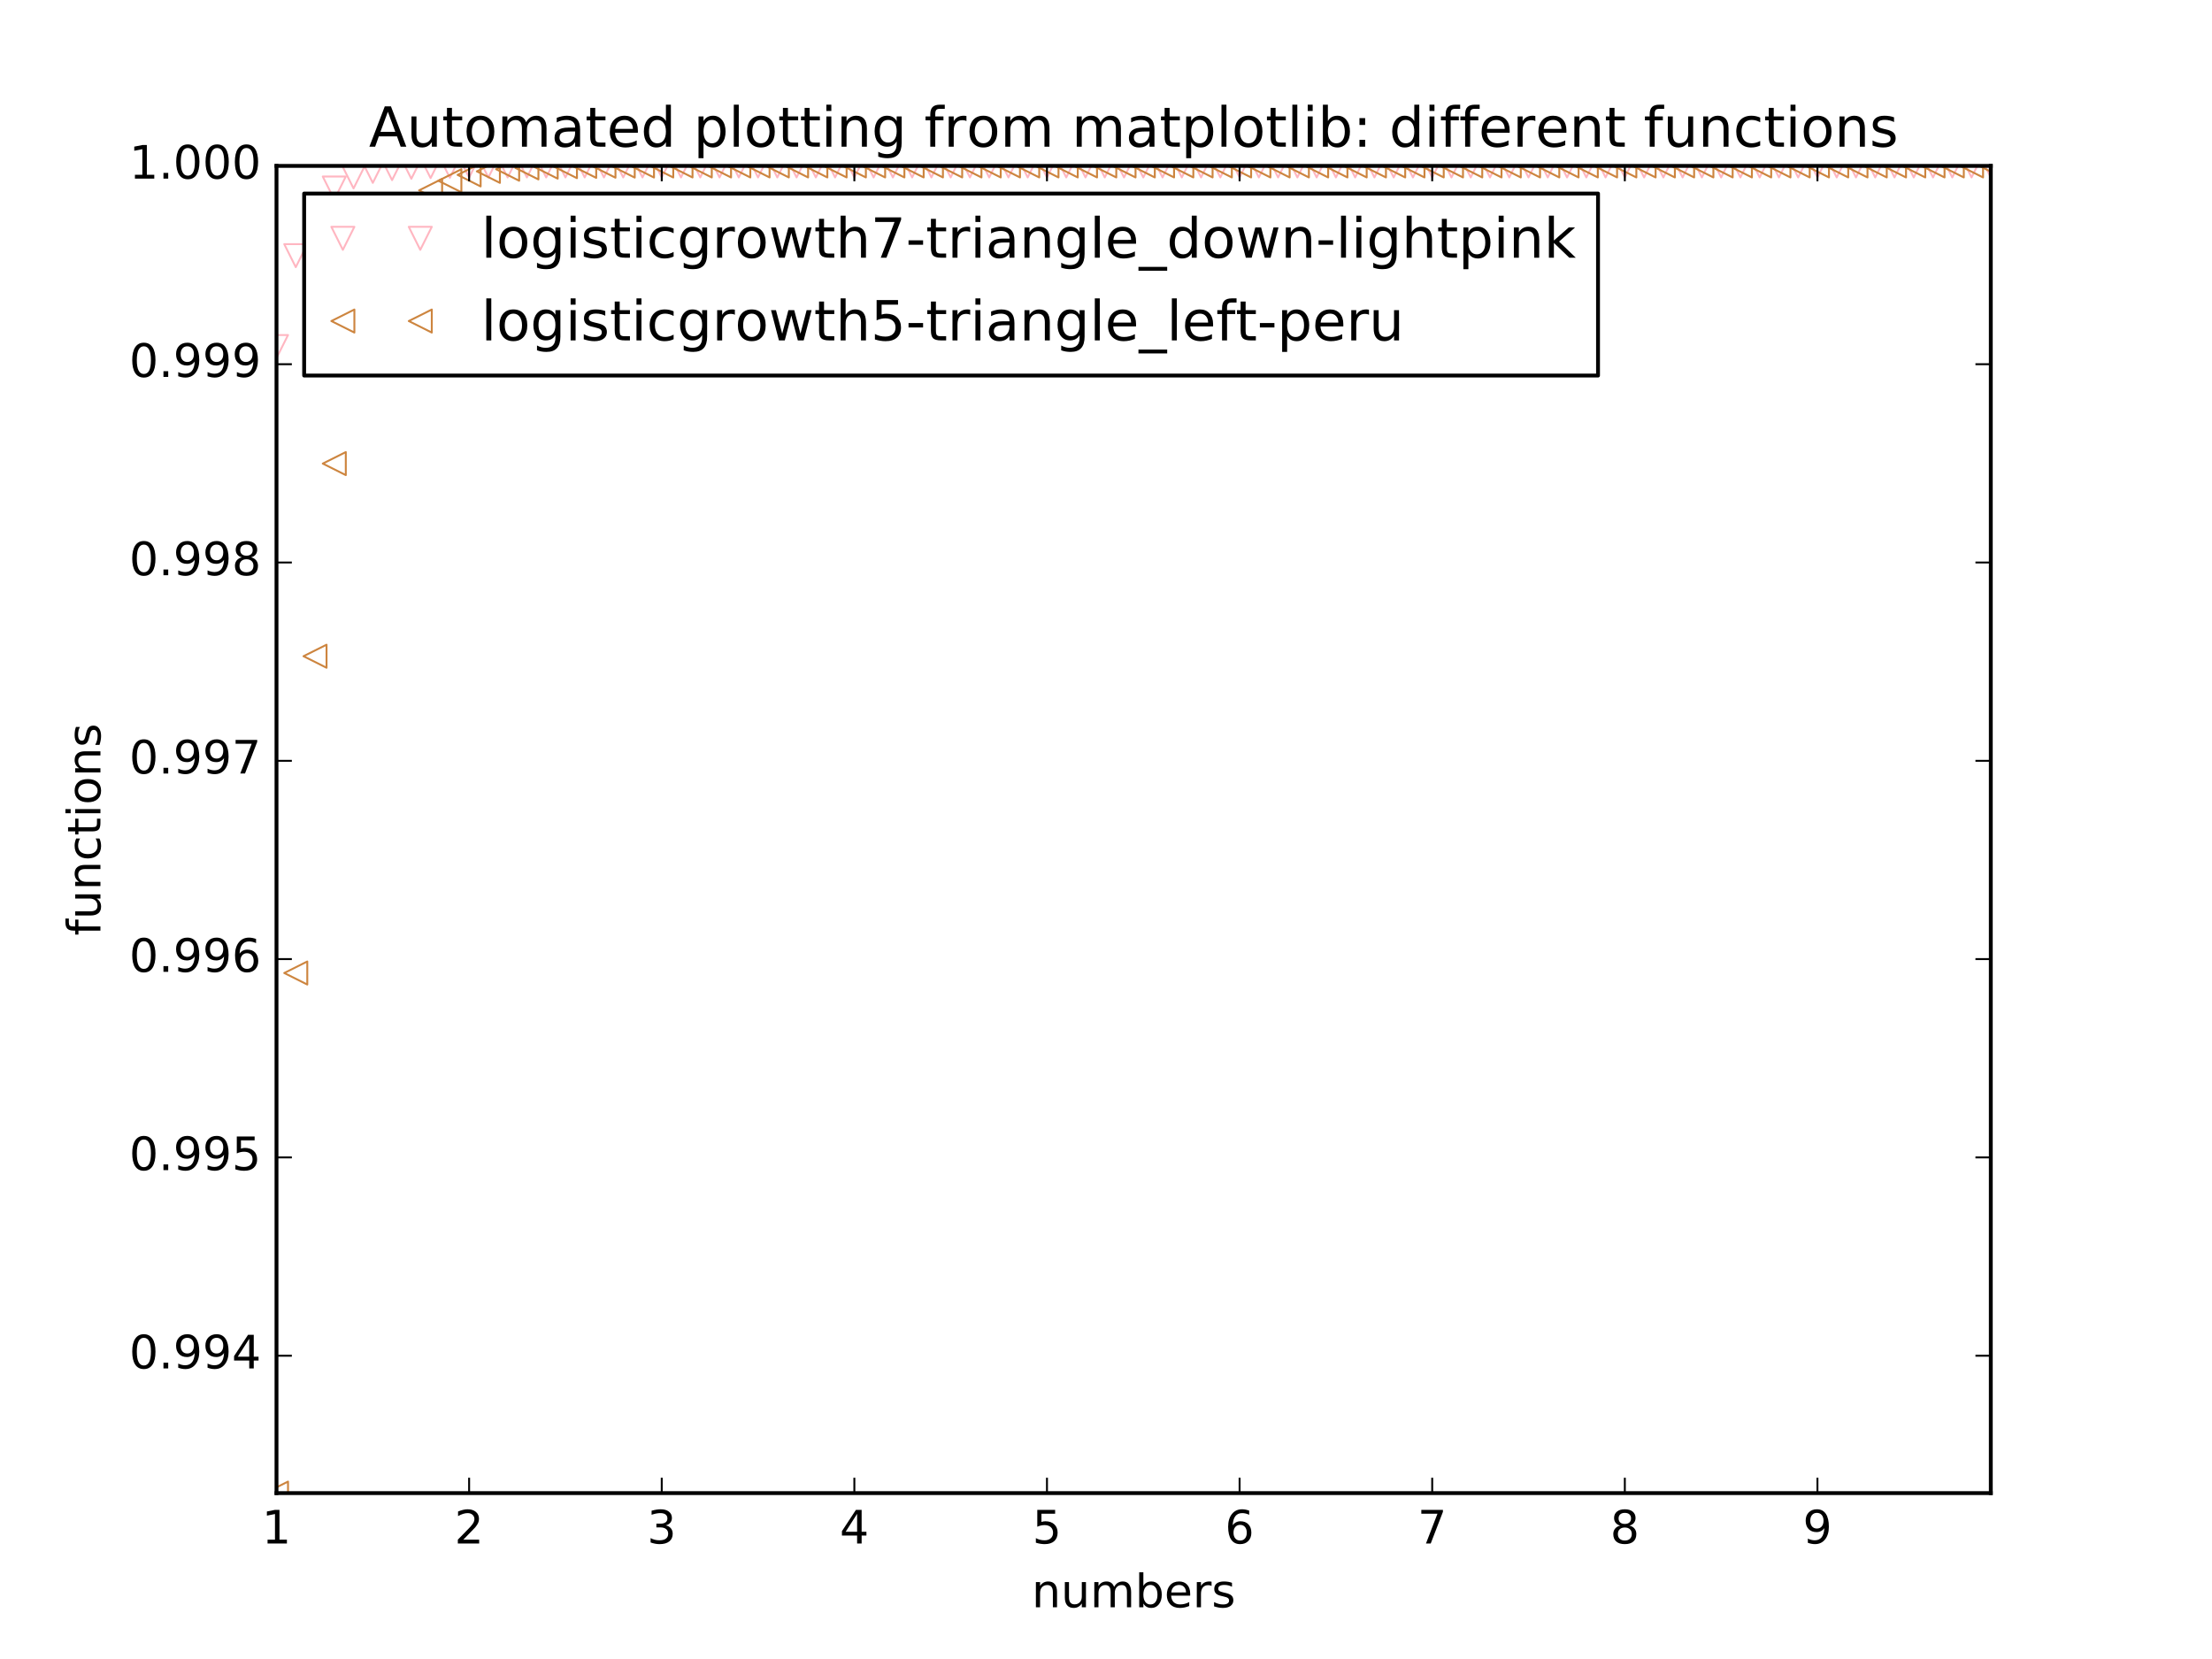 <?xml version="1.0" encoding="utf-8" standalone="no"?>
<!DOCTYPE svg PUBLIC "-//W3C//DTD SVG 1.1//EN"
  "http://www.w3.org/Graphics/SVG/1.1/DTD/svg11.dtd">
<!-- Created with matplotlib (http://matplotlib.org/) -->
<svg height="432pt" version="1.1" viewBox="0 0 576 432" width="576pt" xmlns="http://www.w3.org/2000/svg" xmlns:xlink="http://www.w3.org/1999/xlink">
 <defs>
  <style type="text/css">
*{stroke-linecap:butt;stroke-linejoin:round;stroke-miterlimit:100000;}
  </style>
 </defs>
 <g id="figure_1">
  <g id="patch_1">
   <path d="M 0 432 
L 576 432 
L 576 0 
L 0 0 
z
" style="fill:#ffffff;"/>
  </g>
  <g id="axes_1">
   <g id="patch_2">
    <path d="M 72 388.8 
L 518.4 388.8 
L 518.4 43.2 
L 72 43.2 
z
" style="fill:#ffffff;"/>
   </g>
   <g id="line2d_1">
    <defs>
     <path d="M -0 3 
L 3 -3 
L -3 -3 
z
" id="m1f59dea1c1" style="stroke:#ffb6c1;stroke-linejoin:miter;stroke-width:0.5;"/>
    </defs>
    <g clip-path="url(#pa74a40bf48)">
     <use style="fill:none;stroke:#ffb6c1;stroke-linejoin:miter;stroke-width:0.5;" x="72.0" xlink:href="#m1f59dea1c1" y="90.244"/>
     <use style="fill:none;stroke:#ffb6c1;stroke-linejoin:miter;stroke-width:0.5;" x="77.016" xlink:href="#m1f59dea1c1" y="66.572"/>
     <use style="fill:none;stroke:#ffb6c1;stroke-linejoin:miter;stroke-width:0.5;" x="82.031" xlink:href="#m1f59dea1c1" y="54.809"/>
     <use style="fill:none;stroke:#ffb6c1;stroke-linejoin:miter;stroke-width:0.5;" x="87.047" xlink:href="#m1f59dea1c1" y="48.965"/>
     <use style="fill:none;stroke:#ffb6c1;stroke-linejoin:miter;stroke-width:0.5;" x="92.063" xlink:href="#m1f59dea1c1" y="46.063"/>
     <use style="fill:none;stroke:#ffb6c1;stroke-linejoin:miter;stroke-width:0.5;" x="97.079" xlink:href="#m1f59dea1c1" y="44.622"/>
     <use style="fill:none;stroke:#ffb6c1;stroke-linejoin:miter;stroke-width:0.5;" x="102.094" xlink:href="#m1f59dea1c1" y="43.906"/>
     <use style="fill:none;stroke:#ffb6c1;stroke-linejoin:miter;stroke-width:0.5;" x="107.11" xlink:href="#m1f59dea1c1" y="43.551"/>
     <use style="fill:none;stroke:#ffb6c1;stroke-linejoin:miter;stroke-width:0.5;" x="112.126" xlink:href="#m1f59dea1c1" y="43.374"/>
     <use style="fill:none;stroke:#ffb6c1;stroke-linejoin:miter;stroke-width:0.5;" x="117.142" xlink:href="#m1f59dea1c1" y="43.286"/>
     <use style="fill:none;stroke:#ffb6c1;stroke-linejoin:miter;stroke-width:0.5;" x="122.157" xlink:href="#m1f59dea1c1" y="43.243"/>
     <use style="fill:none;stroke:#ffb6c1;stroke-linejoin:miter;stroke-width:0.5;" x="127.173" xlink:href="#m1f59dea1c1" y="43.221"/>
     <use style="fill:none;stroke:#ffb6c1;stroke-linejoin:miter;stroke-width:0.5;" x="132.189" xlink:href="#m1f59dea1c1" y="43.211"/>
     <use style="fill:none;stroke:#ffb6c1;stroke-linejoin:miter;stroke-width:0.5;" x="137.204" xlink:href="#m1f59dea1c1" y="43.205"/>
     <use style="fill:none;stroke:#ffb6c1;stroke-linejoin:miter;stroke-width:0.5;" x="142.22" xlink:href="#m1f59dea1c1" y="43.203"/>
     <use style="fill:none;stroke:#ffb6c1;stroke-linejoin:miter;stroke-width:0.5;" x="147.236" xlink:href="#m1f59dea1c1" y="43.201"/>
     <use style="fill:none;stroke:#ffb6c1;stroke-linejoin:miter;stroke-width:0.5;" x="152.252" xlink:href="#m1f59dea1c1" y="43.201"/>
     <use style="fill:none;stroke:#ffb6c1;stroke-linejoin:miter;stroke-width:0.5;" x="157.267" xlink:href="#m1f59dea1c1" y="43.2"/>
     <use style="fill:none;stroke:#ffb6c1;stroke-linejoin:miter;stroke-width:0.5;" x="162.283" xlink:href="#m1f59dea1c1" y="43.2"/>
     <use style="fill:none;stroke:#ffb6c1;stroke-linejoin:miter;stroke-width:0.5;" x="167.299" xlink:href="#m1f59dea1c1" y="43.2"/>
     <use style="fill:none;stroke:#ffb6c1;stroke-linejoin:miter;stroke-width:0.5;" x="172.315" xlink:href="#m1f59dea1c1" y="43.2"/>
     <use style="fill:none;stroke:#ffb6c1;stroke-linejoin:miter;stroke-width:0.5;" x="177.33" xlink:href="#m1f59dea1c1" y="43.2"/>
     <use style="fill:none;stroke:#ffb6c1;stroke-linejoin:miter;stroke-width:0.5;" x="182.346" xlink:href="#m1f59dea1c1" y="43.2"/>
     <use style="fill:none;stroke:#ffb6c1;stroke-linejoin:miter;stroke-width:0.5;" x="187.362" xlink:href="#m1f59dea1c1" y="43.2"/>
     <use style="fill:none;stroke:#ffb6c1;stroke-linejoin:miter;stroke-width:0.5;" x="192.378" xlink:href="#m1f59dea1c1" y="43.2"/>
     <use style="fill:none;stroke:#ffb6c1;stroke-linejoin:miter;stroke-width:0.5;" x="197.393" xlink:href="#m1f59dea1c1" y="43.2"/>
     <use style="fill:none;stroke:#ffb6c1;stroke-linejoin:miter;stroke-width:0.5;" x="202.409" xlink:href="#m1f59dea1c1" y="43.2"/>
     <use style="fill:none;stroke:#ffb6c1;stroke-linejoin:miter;stroke-width:0.5;" x="207.425" xlink:href="#m1f59dea1c1" y="43.2"/>
     <use style="fill:none;stroke:#ffb6c1;stroke-linejoin:miter;stroke-width:0.5;" x="212.44" xlink:href="#m1f59dea1c1" y="43.2"/>
     <use style="fill:none;stroke:#ffb6c1;stroke-linejoin:miter;stroke-width:0.5;" x="217.456" xlink:href="#m1f59dea1c1" y="43.2"/>
     <use style="fill:none;stroke:#ffb6c1;stroke-linejoin:miter;stroke-width:0.5;" x="222.472" xlink:href="#m1f59dea1c1" y="43.2"/>
     <use style="fill:none;stroke:#ffb6c1;stroke-linejoin:miter;stroke-width:0.5;" x="227.488" xlink:href="#m1f59dea1c1" y="43.2"/>
     <use style="fill:none;stroke:#ffb6c1;stroke-linejoin:miter;stroke-width:0.5;" x="232.503" xlink:href="#m1f59dea1c1" y="43.2"/>
     <use style="fill:none;stroke:#ffb6c1;stroke-linejoin:miter;stroke-width:0.5;" x="237.519" xlink:href="#m1f59dea1c1" y="43.2"/>
     <use style="fill:none;stroke:#ffb6c1;stroke-linejoin:miter;stroke-width:0.5;" x="242.535" xlink:href="#m1f59dea1c1" y="43.2"/>
     <use style="fill:none;stroke:#ffb6c1;stroke-linejoin:miter;stroke-width:0.5;" x="247.551" xlink:href="#m1f59dea1c1" y="43.2"/>
     <use style="fill:none;stroke:#ffb6c1;stroke-linejoin:miter;stroke-width:0.5;" x="252.566" xlink:href="#m1f59dea1c1" y="43.2"/>
     <use style="fill:none;stroke:#ffb6c1;stroke-linejoin:miter;stroke-width:0.5;" x="257.582" xlink:href="#m1f59dea1c1" y="43.2"/>
     <use style="fill:none;stroke:#ffb6c1;stroke-linejoin:miter;stroke-width:0.5;" x="262.598" xlink:href="#m1f59dea1c1" y="43.2"/>
     <use style="fill:none;stroke:#ffb6c1;stroke-linejoin:miter;stroke-width:0.5;" x="267.613" xlink:href="#m1f59dea1c1" y="43.2"/>
     <use style="fill:none;stroke:#ffb6c1;stroke-linejoin:miter;stroke-width:0.5;" x="272.629" xlink:href="#m1f59dea1c1" y="43.2"/>
     <use style="fill:none;stroke:#ffb6c1;stroke-linejoin:miter;stroke-width:0.5;" x="277.645" xlink:href="#m1f59dea1c1" y="43.2"/>
     <use style="fill:none;stroke:#ffb6c1;stroke-linejoin:miter;stroke-width:0.5;" x="282.661" xlink:href="#m1f59dea1c1" y="43.2"/>
     <use style="fill:none;stroke:#ffb6c1;stroke-linejoin:miter;stroke-width:0.5;" x="287.676" xlink:href="#m1f59dea1c1" y="43.2"/>
     <use style="fill:none;stroke:#ffb6c1;stroke-linejoin:miter;stroke-width:0.5;" x="292.692" xlink:href="#m1f59dea1c1" y="43.2"/>
     <use style="fill:none;stroke:#ffb6c1;stroke-linejoin:miter;stroke-width:0.5;" x="297.708" xlink:href="#m1f59dea1c1" y="43.2"/>
     <use style="fill:none;stroke:#ffb6c1;stroke-linejoin:miter;stroke-width:0.5;" x="302.724" xlink:href="#m1f59dea1c1" y="43.2"/>
     <use style="fill:none;stroke:#ffb6c1;stroke-linejoin:miter;stroke-width:0.5;" x="307.739" xlink:href="#m1f59dea1c1" y="43.2"/>
     <use style="fill:none;stroke:#ffb6c1;stroke-linejoin:miter;stroke-width:0.5;" x="312.755" xlink:href="#m1f59dea1c1" y="43.2"/>
     <use style="fill:none;stroke:#ffb6c1;stroke-linejoin:miter;stroke-width:0.5;" x="317.771" xlink:href="#m1f59dea1c1" y="43.2"/>
     <use style="fill:none;stroke:#ffb6c1;stroke-linejoin:miter;stroke-width:0.5;" x="322.787" xlink:href="#m1f59dea1c1" y="43.2"/>
     <use style="fill:none;stroke:#ffb6c1;stroke-linejoin:miter;stroke-width:0.5;" x="327.802" xlink:href="#m1f59dea1c1" y="43.2"/>
     <use style="fill:none;stroke:#ffb6c1;stroke-linejoin:miter;stroke-width:0.5;" x="332.818" xlink:href="#m1f59dea1c1" y="43.2"/>
     <use style="fill:none;stroke:#ffb6c1;stroke-linejoin:miter;stroke-width:0.5;" x="337.834" xlink:href="#m1f59dea1c1" y="43.2"/>
     <use style="fill:none;stroke:#ffb6c1;stroke-linejoin:miter;stroke-width:0.5;" x="342.849" xlink:href="#m1f59dea1c1" y="43.2"/>
     <use style="fill:none;stroke:#ffb6c1;stroke-linejoin:miter;stroke-width:0.5;" x="347.865" xlink:href="#m1f59dea1c1" y="43.2"/>
     <use style="fill:none;stroke:#ffb6c1;stroke-linejoin:miter;stroke-width:0.5;" x="352.881" xlink:href="#m1f59dea1c1" y="43.2"/>
     <use style="fill:none;stroke:#ffb6c1;stroke-linejoin:miter;stroke-width:0.5;" x="357.897" xlink:href="#m1f59dea1c1" y="43.2"/>
     <use style="fill:none;stroke:#ffb6c1;stroke-linejoin:miter;stroke-width:0.5;" x="362.912" xlink:href="#m1f59dea1c1" y="43.2"/>
     <use style="fill:none;stroke:#ffb6c1;stroke-linejoin:miter;stroke-width:0.5;" x="367.928" xlink:href="#m1f59dea1c1" y="43.2"/>
     <use style="fill:none;stroke:#ffb6c1;stroke-linejoin:miter;stroke-width:0.5;" x="372.944" xlink:href="#m1f59dea1c1" y="43.2"/>
     <use style="fill:none;stroke:#ffb6c1;stroke-linejoin:miter;stroke-width:0.5;" x="377.96" xlink:href="#m1f59dea1c1" y="43.2"/>
     <use style="fill:none;stroke:#ffb6c1;stroke-linejoin:miter;stroke-width:0.5;" x="382.975" xlink:href="#m1f59dea1c1" y="43.2"/>
     <use style="fill:none;stroke:#ffb6c1;stroke-linejoin:miter;stroke-width:0.5;" x="387.991" xlink:href="#m1f59dea1c1" y="43.2"/>
     <use style="fill:none;stroke:#ffb6c1;stroke-linejoin:miter;stroke-width:0.5;" x="393.007" xlink:href="#m1f59dea1c1" y="43.2"/>
     <use style="fill:none;stroke:#ffb6c1;stroke-linejoin:miter;stroke-width:0.5;" x="398.022" xlink:href="#m1f59dea1c1" y="43.2"/>
     <use style="fill:none;stroke:#ffb6c1;stroke-linejoin:miter;stroke-width:0.5;" x="403.038" xlink:href="#m1f59dea1c1" y="43.2"/>
     <use style="fill:none;stroke:#ffb6c1;stroke-linejoin:miter;stroke-width:0.5;" x="408.054" xlink:href="#m1f59dea1c1" y="43.2"/>
     <use style="fill:none;stroke:#ffb6c1;stroke-linejoin:miter;stroke-width:0.5;" x="413.07" xlink:href="#m1f59dea1c1" y="43.2"/>
     <use style="fill:none;stroke:#ffb6c1;stroke-linejoin:miter;stroke-width:0.5;" x="418.085" xlink:href="#m1f59dea1c1" y="43.2"/>
     <use style="fill:none;stroke:#ffb6c1;stroke-linejoin:miter;stroke-width:0.5;" x="423.101" xlink:href="#m1f59dea1c1" y="43.2"/>
     <use style="fill:none;stroke:#ffb6c1;stroke-linejoin:miter;stroke-width:0.5;" x="428.117" xlink:href="#m1f59dea1c1" y="43.2"/>
     <use style="fill:none;stroke:#ffb6c1;stroke-linejoin:miter;stroke-width:0.5;" x="433.133" xlink:href="#m1f59dea1c1" y="43.2"/>
     <use style="fill:none;stroke:#ffb6c1;stroke-linejoin:miter;stroke-width:0.5;" x="438.148" xlink:href="#m1f59dea1c1" y="43.2"/>
     <use style="fill:none;stroke:#ffb6c1;stroke-linejoin:miter;stroke-width:0.5;" x="443.164" xlink:href="#m1f59dea1c1" y="43.2"/>
     <use style="fill:none;stroke:#ffb6c1;stroke-linejoin:miter;stroke-width:0.5;" x="448.18" xlink:href="#m1f59dea1c1" y="43.2"/>
     <use style="fill:none;stroke:#ffb6c1;stroke-linejoin:miter;stroke-width:0.5;" x="453.196" xlink:href="#m1f59dea1c1" y="43.2"/>
     <use style="fill:none;stroke:#ffb6c1;stroke-linejoin:miter;stroke-width:0.5;" x="458.211" xlink:href="#m1f59dea1c1" y="43.2"/>
     <use style="fill:none;stroke:#ffb6c1;stroke-linejoin:miter;stroke-width:0.5;" x="463.227" xlink:href="#m1f59dea1c1" y="43.2"/>
     <use style="fill:none;stroke:#ffb6c1;stroke-linejoin:miter;stroke-width:0.5;" x="468.243" xlink:href="#m1f59dea1c1" y="43.2"/>
     <use style="fill:none;stroke:#ffb6c1;stroke-linejoin:miter;stroke-width:0.5;" x="473.258" xlink:href="#m1f59dea1c1" y="43.2"/>
     <use style="fill:none;stroke:#ffb6c1;stroke-linejoin:miter;stroke-width:0.5;" x="478.274" xlink:href="#m1f59dea1c1" y="43.2"/>
     <use style="fill:none;stroke:#ffb6c1;stroke-linejoin:miter;stroke-width:0.5;" x="483.29" xlink:href="#m1f59dea1c1" y="43.2"/>
     <use style="fill:none;stroke:#ffb6c1;stroke-linejoin:miter;stroke-width:0.5;" x="488.306" xlink:href="#m1f59dea1c1" y="43.2"/>
     <use style="fill:none;stroke:#ffb6c1;stroke-linejoin:miter;stroke-width:0.5;" x="493.321" xlink:href="#m1f59dea1c1" y="43.2"/>
     <use style="fill:none;stroke:#ffb6c1;stroke-linejoin:miter;stroke-width:0.5;" x="498.337" xlink:href="#m1f59dea1c1" y="43.2"/>
     <use style="fill:none;stroke:#ffb6c1;stroke-linejoin:miter;stroke-width:0.5;" x="503.353" xlink:href="#m1f59dea1c1" y="43.2"/>
     <use style="fill:none;stroke:#ffb6c1;stroke-linejoin:miter;stroke-width:0.5;" x="508.369" xlink:href="#m1f59dea1c1" y="43.2"/>
     <use style="fill:none;stroke:#ffb6c1;stroke-linejoin:miter;stroke-width:0.5;" x="513.384" xlink:href="#m1f59dea1c1" y="43.2"/>
     <use style="fill:none;stroke:#ffb6c1;stroke-linejoin:miter;stroke-width:0.5;" x="518.4" xlink:href="#m1f59dea1c1" y="43.2"/>
    </g>
   </g>
   <g id="line2d_2">
    <defs>
     <path d="M -3 -0 
L 3 3 
L 3 -3 
z
" id="mbd27efa488" style="stroke:#cd853f;stroke-linejoin:miter;stroke-width:0.5;"/>
    </defs>
    <g clip-path="url(#pa74a40bf48)">
     <use style="fill:none;stroke:#cd853f;stroke-linejoin:miter;stroke-width:0.5;" x="72.0" xlink:href="#mbd27efa488" y="388.8"/>
     <use style="fill:none;stroke:#cd853f;stroke-linejoin:miter;stroke-width:0.5;" x="77.016" xlink:href="#mbd27efa488" y="253.37"/>
     <use style="fill:none;stroke:#cd853f;stroke-linejoin:miter;stroke-width:0.5;" x="82.031" xlink:href="#mbd27efa488" y="170.879"/>
     <use style="fill:none;stroke:#cd853f;stroke-linejoin:miter;stroke-width:0.5;" x="87.047" xlink:href="#mbd27efa488" y="120.717"/>
     <use style="fill:none;stroke:#cd853f;stroke-linejoin:miter;stroke-width:0.5;" x="92.063" xlink:href="#mbd27efa488" y="90.244"/>
     <use style="fill:none;stroke:#cd853f;stroke-linejoin:miter;stroke-width:0.5;" x="97.079" xlink:href="#mbd27efa488" y="71.744"/>
     <use style="fill:none;stroke:#cd853f;stroke-linejoin:miter;stroke-width:0.5;" x="102.094" xlink:href="#mbd27efa488" y="60.517"/>
     <use style="fill:none;stroke:#cd853f;stroke-linejoin:miter;stroke-width:0.5;" x="107.11" xlink:href="#mbd27efa488" y="53.704"/>
     <use style="fill:none;stroke:#cd853f;stroke-linejoin:miter;stroke-width:0.5;" x="112.126" xlink:href="#mbd27efa488" y="49.572"/>
     <use style="fill:none;stroke:#cd853f;stroke-linejoin:miter;stroke-width:0.5;" x="117.142" xlink:href="#mbd27efa488" y="47.065"/>
     <use style="fill:none;stroke:#cd853f;stroke-linejoin:miter;stroke-width:0.5;" x="122.157" xlink:href="#mbd27efa488" y="45.544"/>
     <use style="fill:none;stroke:#cd853f;stroke-linejoin:miter;stroke-width:0.5;" x="127.173" xlink:href="#mbd27efa488" y="44.622"/>
     <use style="fill:none;stroke:#cd853f;stroke-linejoin:miter;stroke-width:0.5;" x="132.189" xlink:href="#mbd27efa488" y="44.062"/>
     <use style="fill:none;stroke:#cd853f;stroke-linejoin:miter;stroke-width:0.5;" x="137.204" xlink:href="#mbd27efa488" y="43.723"/>
     <use style="fill:none;stroke:#cd853f;stroke-linejoin:miter;stroke-width:0.5;" x="142.22" xlink:href="#mbd27efa488" y="43.517"/>
     <use style="fill:none;stroke:#cd853f;stroke-linejoin:miter;stroke-width:0.5;" x="147.236" xlink:href="#mbd27efa488" y="43.392"/>
     <use style="fill:none;stroke:#cd853f;stroke-linejoin:miter;stroke-width:0.5;" x="152.252" xlink:href="#mbd27efa488" y="43.317"/>
     <use style="fill:none;stroke:#cd853f;stroke-linejoin:miter;stroke-width:0.5;" x="157.267" xlink:href="#mbd27efa488" y="43.271"/>
     <use style="fill:none;stroke:#cd853f;stroke-linejoin:miter;stroke-width:0.5;" x="162.283" xlink:href="#mbd27efa488" y="43.243"/>
     <use style="fill:none;stroke:#cd853f;stroke-linejoin:miter;stroke-width:0.5;" x="167.299" xlink:href="#mbd27efa488" y="43.226"/>
     <use style="fill:none;stroke:#cd853f;stroke-linejoin:miter;stroke-width:0.5;" x="172.315" xlink:href="#mbd27efa488" y="43.216"/>
     <use style="fill:none;stroke:#cd853f;stroke-linejoin:miter;stroke-width:0.5;" x="177.33" xlink:href="#mbd27efa488" y="43.21"/>
     <use style="fill:none;stroke:#cd853f;stroke-linejoin:miter;stroke-width:0.5;" x="182.346" xlink:href="#mbd27efa488" y="43.206"/>
     <use style="fill:none;stroke:#cd853f;stroke-linejoin:miter;stroke-width:0.5;" x="187.362" xlink:href="#mbd27efa488" y="43.204"/>
     <use style="fill:none;stroke:#cd853f;stroke-linejoin:miter;stroke-width:0.5;" x="192.378" xlink:href="#mbd27efa488" y="43.202"/>
     <use style="fill:none;stroke:#cd853f;stroke-linejoin:miter;stroke-width:0.5;" x="197.393" xlink:href="#mbd27efa488" y="43.201"/>
     <use style="fill:none;stroke:#cd853f;stroke-linejoin:miter;stroke-width:0.5;" x="202.409" xlink:href="#mbd27efa488" y="43.201"/>
     <use style="fill:none;stroke:#cd853f;stroke-linejoin:miter;stroke-width:0.5;" x="207.425" xlink:href="#mbd27efa488" y="43.2"/>
     <use style="fill:none;stroke:#cd853f;stroke-linejoin:miter;stroke-width:0.5;" x="212.44" xlink:href="#mbd27efa488" y="43.2"/>
     <use style="fill:none;stroke:#cd853f;stroke-linejoin:miter;stroke-width:0.5;" x="217.456" xlink:href="#mbd27efa488" y="43.2"/>
     <use style="fill:none;stroke:#cd853f;stroke-linejoin:miter;stroke-width:0.5;" x="222.472" xlink:href="#mbd27efa488" y="43.2"/>
     <use style="fill:none;stroke:#cd853f;stroke-linejoin:miter;stroke-width:0.5;" x="227.488" xlink:href="#mbd27efa488" y="43.2"/>
     <use style="fill:none;stroke:#cd853f;stroke-linejoin:miter;stroke-width:0.5;" x="232.503" xlink:href="#mbd27efa488" y="43.2"/>
     <use style="fill:none;stroke:#cd853f;stroke-linejoin:miter;stroke-width:0.5;" x="237.519" xlink:href="#mbd27efa488" y="43.2"/>
     <use style="fill:none;stroke:#cd853f;stroke-linejoin:miter;stroke-width:0.5;" x="242.535" xlink:href="#mbd27efa488" y="43.2"/>
     <use style="fill:none;stroke:#cd853f;stroke-linejoin:miter;stroke-width:0.5;" x="247.551" xlink:href="#mbd27efa488" y="43.2"/>
     <use style="fill:none;stroke:#cd853f;stroke-linejoin:miter;stroke-width:0.5;" x="252.566" xlink:href="#mbd27efa488" y="43.2"/>
     <use style="fill:none;stroke:#cd853f;stroke-linejoin:miter;stroke-width:0.5;" x="257.582" xlink:href="#mbd27efa488" y="43.2"/>
     <use style="fill:none;stroke:#cd853f;stroke-linejoin:miter;stroke-width:0.5;" x="262.598" xlink:href="#mbd27efa488" y="43.2"/>
     <use style="fill:none;stroke:#cd853f;stroke-linejoin:miter;stroke-width:0.5;" x="267.613" xlink:href="#mbd27efa488" y="43.2"/>
     <use style="fill:none;stroke:#cd853f;stroke-linejoin:miter;stroke-width:0.5;" x="272.629" xlink:href="#mbd27efa488" y="43.2"/>
     <use style="fill:none;stroke:#cd853f;stroke-linejoin:miter;stroke-width:0.5;" x="277.645" xlink:href="#mbd27efa488" y="43.2"/>
     <use style="fill:none;stroke:#cd853f;stroke-linejoin:miter;stroke-width:0.5;" x="282.661" xlink:href="#mbd27efa488" y="43.2"/>
     <use style="fill:none;stroke:#cd853f;stroke-linejoin:miter;stroke-width:0.5;" x="287.676" xlink:href="#mbd27efa488" y="43.2"/>
     <use style="fill:none;stroke:#cd853f;stroke-linejoin:miter;stroke-width:0.5;" x="292.692" xlink:href="#mbd27efa488" y="43.2"/>
     <use style="fill:none;stroke:#cd853f;stroke-linejoin:miter;stroke-width:0.5;" x="297.708" xlink:href="#mbd27efa488" y="43.2"/>
     <use style="fill:none;stroke:#cd853f;stroke-linejoin:miter;stroke-width:0.5;" x="302.724" xlink:href="#mbd27efa488" y="43.2"/>
     <use style="fill:none;stroke:#cd853f;stroke-linejoin:miter;stroke-width:0.5;" x="307.739" xlink:href="#mbd27efa488" y="43.2"/>
     <use style="fill:none;stroke:#cd853f;stroke-linejoin:miter;stroke-width:0.5;" x="312.755" xlink:href="#mbd27efa488" y="43.2"/>
     <use style="fill:none;stroke:#cd853f;stroke-linejoin:miter;stroke-width:0.5;" x="317.771" xlink:href="#mbd27efa488" y="43.2"/>
     <use style="fill:none;stroke:#cd853f;stroke-linejoin:miter;stroke-width:0.5;" x="322.787" xlink:href="#mbd27efa488" y="43.2"/>
     <use style="fill:none;stroke:#cd853f;stroke-linejoin:miter;stroke-width:0.5;" x="327.802" xlink:href="#mbd27efa488" y="43.2"/>
     <use style="fill:none;stroke:#cd853f;stroke-linejoin:miter;stroke-width:0.5;" x="332.818" xlink:href="#mbd27efa488" y="43.2"/>
     <use style="fill:none;stroke:#cd853f;stroke-linejoin:miter;stroke-width:0.5;" x="337.834" xlink:href="#mbd27efa488" y="43.2"/>
     <use style="fill:none;stroke:#cd853f;stroke-linejoin:miter;stroke-width:0.5;" x="342.849" xlink:href="#mbd27efa488" y="43.2"/>
     <use style="fill:none;stroke:#cd853f;stroke-linejoin:miter;stroke-width:0.5;" x="347.865" xlink:href="#mbd27efa488" y="43.2"/>
     <use style="fill:none;stroke:#cd853f;stroke-linejoin:miter;stroke-width:0.5;" x="352.881" xlink:href="#mbd27efa488" y="43.2"/>
     <use style="fill:none;stroke:#cd853f;stroke-linejoin:miter;stroke-width:0.5;" x="357.897" xlink:href="#mbd27efa488" y="43.2"/>
     <use style="fill:none;stroke:#cd853f;stroke-linejoin:miter;stroke-width:0.5;" x="362.912" xlink:href="#mbd27efa488" y="43.2"/>
     <use style="fill:none;stroke:#cd853f;stroke-linejoin:miter;stroke-width:0.5;" x="367.928" xlink:href="#mbd27efa488" y="43.2"/>
     <use style="fill:none;stroke:#cd853f;stroke-linejoin:miter;stroke-width:0.5;" x="372.944" xlink:href="#mbd27efa488" y="43.2"/>
     <use style="fill:none;stroke:#cd853f;stroke-linejoin:miter;stroke-width:0.5;" x="377.96" xlink:href="#mbd27efa488" y="43.2"/>
     <use style="fill:none;stroke:#cd853f;stroke-linejoin:miter;stroke-width:0.5;" x="382.975" xlink:href="#mbd27efa488" y="43.2"/>
     <use style="fill:none;stroke:#cd853f;stroke-linejoin:miter;stroke-width:0.5;" x="387.991" xlink:href="#mbd27efa488" y="43.2"/>
     <use style="fill:none;stroke:#cd853f;stroke-linejoin:miter;stroke-width:0.5;" x="393.007" xlink:href="#mbd27efa488" y="43.2"/>
     <use style="fill:none;stroke:#cd853f;stroke-linejoin:miter;stroke-width:0.5;" x="398.022" xlink:href="#mbd27efa488" y="43.2"/>
     <use style="fill:none;stroke:#cd853f;stroke-linejoin:miter;stroke-width:0.5;" x="403.038" xlink:href="#mbd27efa488" y="43.2"/>
     <use style="fill:none;stroke:#cd853f;stroke-linejoin:miter;stroke-width:0.5;" x="408.054" xlink:href="#mbd27efa488" y="43.2"/>
     <use style="fill:none;stroke:#cd853f;stroke-linejoin:miter;stroke-width:0.5;" x="413.07" xlink:href="#mbd27efa488" y="43.2"/>
     <use style="fill:none;stroke:#cd853f;stroke-linejoin:miter;stroke-width:0.5;" x="418.085" xlink:href="#mbd27efa488" y="43.2"/>
     <use style="fill:none;stroke:#cd853f;stroke-linejoin:miter;stroke-width:0.5;" x="423.101" xlink:href="#mbd27efa488" y="43.2"/>
     <use style="fill:none;stroke:#cd853f;stroke-linejoin:miter;stroke-width:0.5;" x="428.117" xlink:href="#mbd27efa488" y="43.2"/>
     <use style="fill:none;stroke:#cd853f;stroke-linejoin:miter;stroke-width:0.5;" x="433.133" xlink:href="#mbd27efa488" y="43.2"/>
     <use style="fill:none;stroke:#cd853f;stroke-linejoin:miter;stroke-width:0.5;" x="438.148" xlink:href="#mbd27efa488" y="43.2"/>
     <use style="fill:none;stroke:#cd853f;stroke-linejoin:miter;stroke-width:0.5;" x="443.164" xlink:href="#mbd27efa488" y="43.2"/>
     <use style="fill:none;stroke:#cd853f;stroke-linejoin:miter;stroke-width:0.5;" x="448.18" xlink:href="#mbd27efa488" y="43.2"/>
     <use style="fill:none;stroke:#cd853f;stroke-linejoin:miter;stroke-width:0.5;" x="453.196" xlink:href="#mbd27efa488" y="43.2"/>
     <use style="fill:none;stroke:#cd853f;stroke-linejoin:miter;stroke-width:0.5;" x="458.211" xlink:href="#mbd27efa488" y="43.2"/>
     <use style="fill:none;stroke:#cd853f;stroke-linejoin:miter;stroke-width:0.5;" x="463.227" xlink:href="#mbd27efa488" y="43.2"/>
     <use style="fill:none;stroke:#cd853f;stroke-linejoin:miter;stroke-width:0.5;" x="468.243" xlink:href="#mbd27efa488" y="43.2"/>
     <use style="fill:none;stroke:#cd853f;stroke-linejoin:miter;stroke-width:0.5;" x="473.258" xlink:href="#mbd27efa488" y="43.2"/>
     <use style="fill:none;stroke:#cd853f;stroke-linejoin:miter;stroke-width:0.5;" x="478.274" xlink:href="#mbd27efa488" y="43.2"/>
     <use style="fill:none;stroke:#cd853f;stroke-linejoin:miter;stroke-width:0.5;" x="483.29" xlink:href="#mbd27efa488" y="43.2"/>
     <use style="fill:none;stroke:#cd853f;stroke-linejoin:miter;stroke-width:0.5;" x="488.306" xlink:href="#mbd27efa488" y="43.2"/>
     <use style="fill:none;stroke:#cd853f;stroke-linejoin:miter;stroke-width:0.5;" x="493.321" xlink:href="#mbd27efa488" y="43.2"/>
     <use style="fill:none;stroke:#cd853f;stroke-linejoin:miter;stroke-width:0.5;" x="498.337" xlink:href="#mbd27efa488" y="43.2"/>
     <use style="fill:none;stroke:#cd853f;stroke-linejoin:miter;stroke-width:0.5;" x="503.353" xlink:href="#mbd27efa488" y="43.2"/>
     <use style="fill:none;stroke:#cd853f;stroke-linejoin:miter;stroke-width:0.5;" x="508.369" xlink:href="#mbd27efa488" y="43.2"/>
     <use style="fill:none;stroke:#cd853f;stroke-linejoin:miter;stroke-width:0.5;" x="513.384" xlink:href="#mbd27efa488" y="43.2"/>
     <use style="fill:none;stroke:#cd853f;stroke-linejoin:miter;stroke-width:0.5;" x="518.4" xlink:href="#mbd27efa488" y="43.2"/>
    </g>
   </g>
   <g id="patch_3">
    <path d="M 72 43.2 
L 518.4 43.2 
" style="fill:none;stroke:#000000;stroke-linecap:square;stroke-linejoin:miter;"/>
   </g>
   <g id="patch_4">
    <path d="M 518.4 388.8 
L 518.4 43.2 
" style="fill:none;stroke:#000000;stroke-linecap:square;stroke-linejoin:miter;"/>
   </g>
   <g id="patch_5">
    <path d="M 72 388.8 
L 518.4 388.8 
" style="fill:none;stroke:#000000;stroke-linecap:square;stroke-linejoin:miter;"/>
   </g>
   <g id="patch_6">
    <path d="M 72 388.8 
L 72 43.2 
" style="fill:none;stroke:#000000;stroke-linecap:square;stroke-linejoin:miter;"/>
   </g>
   <g id="matplotlib.axis_1">
    <g id="xtick_1">
     <g id="line2d_3">
      <defs>
       <path d="M 0 0 
L 0 -4 
" id="mf68612867c" style="stroke:#000000;stroke-width:0.5;"/>
      </defs>
      <g>
       <use style="stroke:#000000;stroke-width:0.5;" x="72.0" xlink:href="#mf68612867c" y="388.8"/>
      </g>
     </g>
     <g id="line2d_4">
      <defs>
       <path d="M 0 0 
L 0 4 
" id="m264c770f70" style="stroke:#000000;stroke-width:0.5;"/>
      </defs>
      <g>
       <use style="stroke:#000000;stroke-width:0.5;" x="72.0" xlink:href="#m264c770f70" y="43.2"/>
      </g>
     </g>
     <g id="text_1">
      <!-- 1 -->
      <defs>
       <path d="M 12.406 8.297 
L 28.516 8.297 
L 28.516 63.922 
L 10.984 60.406 
L 10.984 69.391 
L 28.422 72.906 
L 38.281 72.906 
L 38.281 8.297 
L 54.391 8.297 
L 54.391 0 
L 12.406 0 
z
" id="BitstreamVeraSans-Roman-31"/>
      </defs>
      <g transform="translate(68.183 401.918)scale(0.12 -0.12)">
       <use xlink:href="#BitstreamVeraSans-Roman-31"/>
      </g>
     </g>
    </g>
    <g id="xtick_2">
     <g id="line2d_5">
      <g>
       <use style="stroke:#000000;stroke-width:0.5;" x="122.157" xlink:href="#mf68612867c" y="388.8"/>
      </g>
     </g>
     <g id="line2d_6">
      <g>
       <use style="stroke:#000000;stroke-width:0.5;" x="122.157" xlink:href="#m264c770f70" y="43.2"/>
      </g>
     </g>
     <g id="text_2">
      <!-- 2 -->
      <defs>
       <path d="M 19.188 8.297 
L 53.609 8.297 
L 53.609 0 
L 7.328 0 
L 7.328 8.297 
Q 12.938 14.109 22.625 23.891 
Q 32.328 33.688 34.812 36.531 
Q 39.547 41.844 41.422 45.531 
Q 43.312 49.219 43.312 52.781 
Q 43.312 58.594 39.234 62.25 
Q 35.156 65.922 28.609 65.922 
Q 23.969 65.922 18.812 64.312 
Q 13.672 62.703 7.812 59.422 
L 7.812 69.391 
Q 13.766 71.781 18.938 73 
Q 24.125 74.219 28.422 74.219 
Q 39.75 74.219 46.484 68.547 
Q 53.219 62.891 53.219 53.422 
Q 53.219 48.922 51.531 44.891 
Q 49.859 40.875 45.406 35.406 
Q 44.188 33.984 37.641 27.219 
Q 31.109 20.453 19.188 8.297 
" id="BitstreamVeraSans-Roman-32"/>
      </defs>
      <g transform="translate(118.34 401.918)scale(0.12 -0.12)">
       <use xlink:href="#BitstreamVeraSans-Roman-32"/>
      </g>
     </g>
    </g>
    <g id="xtick_3">
     <g id="line2d_7">
      <g>
       <use style="stroke:#000000;stroke-width:0.5;" x="172.315" xlink:href="#mf68612867c" y="388.8"/>
      </g>
     </g>
     <g id="line2d_8">
      <g>
       <use style="stroke:#000000;stroke-width:0.5;" x="172.315" xlink:href="#m264c770f70" y="43.2"/>
      </g>
     </g>
     <g id="text_3">
      <!-- 3 -->
      <defs>
       <path d="M 40.578 39.312 
Q 47.656 37.797 51.625 33 
Q 55.609 28.219 55.609 21.188 
Q 55.609 10.406 48.188 4.484 
Q 40.766 -1.422 27.094 -1.422 
Q 22.516 -1.422 17.656 -0.516 
Q 12.797 0.391 7.625 2.203 
L 7.625 11.719 
Q 11.719 9.328 16.594 8.109 
Q 21.484 6.891 26.812 6.891 
Q 36.078 6.891 40.938 10.547 
Q 45.797 14.203 45.797 21.188 
Q 45.797 27.641 41.281 31.266 
Q 36.766 34.906 28.719 34.906 
L 20.219 34.906 
L 20.219 43.016 
L 29.109 43.016 
Q 36.375 43.016 40.234 45.922 
Q 44.094 48.828 44.094 54.297 
Q 44.094 59.906 40.109 62.906 
Q 36.141 65.922 28.719 65.922 
Q 24.656 65.922 20.016 65.031 
Q 15.375 64.156 9.812 62.312 
L 9.812 71.094 
Q 15.438 72.656 20.344 73.438 
Q 25.25 74.219 29.594 74.219 
Q 40.828 74.219 47.359 69.109 
Q 53.906 64.016 53.906 55.328 
Q 53.906 49.266 50.438 45.094 
Q 46.969 40.922 40.578 39.312 
" id="BitstreamVeraSans-Roman-33"/>
      </defs>
      <g transform="translate(168.497 401.918)scale(0.12 -0.12)">
       <use xlink:href="#BitstreamVeraSans-Roman-33"/>
      </g>
     </g>
    </g>
    <g id="xtick_4">
     <g id="line2d_9">
      <g>
       <use style="stroke:#000000;stroke-width:0.5;" x="222.472" xlink:href="#mf68612867c" y="388.8"/>
      </g>
     </g>
     <g id="line2d_10">
      <g>
       <use style="stroke:#000000;stroke-width:0.5;" x="222.472" xlink:href="#m264c770f70" y="43.2"/>
      </g>
     </g>
     <g id="text_4">
      <!-- 4 -->
      <defs>
       <path d="M 37.797 64.312 
L 12.891 25.391 
L 37.797 25.391 
z
M 35.203 72.906 
L 47.609 72.906 
L 47.609 25.391 
L 58.016 25.391 
L 58.016 17.188 
L 47.609 17.188 
L 47.609 0 
L 37.797 0 
L 37.797 17.188 
L 4.891 17.188 
L 4.891 26.703 
z
" id="BitstreamVeraSans-Roman-34"/>
      </defs>
      <g transform="translate(218.654 401.918)scale(0.12 -0.12)">
       <use xlink:href="#BitstreamVeraSans-Roman-34"/>
      </g>
     </g>
    </g>
    <g id="xtick_5">
     <g id="line2d_11">
      <g>
       <use style="stroke:#000000;stroke-width:0.5;" x="272.629" xlink:href="#mf68612867c" y="388.8"/>
      </g>
     </g>
     <g id="line2d_12">
      <g>
       <use style="stroke:#000000;stroke-width:0.5;" x="272.629" xlink:href="#m264c770f70" y="43.2"/>
      </g>
     </g>
     <g id="text_5">
      <!-- 5 -->
      <defs>
       <path d="M 10.797 72.906 
L 49.516 72.906 
L 49.516 64.594 
L 19.828 64.594 
L 19.828 46.734 
Q 21.969 47.469 24.109 47.828 
Q 26.266 48.188 28.422 48.188 
Q 40.625 48.188 47.75 41.5 
Q 54.891 34.812 54.891 23.391 
Q 54.891 11.625 47.562 5.094 
Q 40.234 -1.422 26.906 -1.422 
Q 22.312 -1.422 17.547 -0.641 
Q 12.797 0.141 7.719 1.703 
L 7.719 11.625 
Q 12.109 9.234 16.797 8.062 
Q 21.484 6.891 26.703 6.891 
Q 35.156 6.891 40.078 11.328 
Q 45.016 15.766 45.016 23.391 
Q 45.016 31 40.078 35.438 
Q 35.156 39.891 26.703 39.891 
Q 22.75 39.891 18.812 39.016 
Q 14.891 38.141 10.797 36.281 
z
" id="BitstreamVeraSans-Roman-35"/>
      </defs>
      <g transform="translate(268.812 401.918)scale(0.12 -0.12)">
       <use xlink:href="#BitstreamVeraSans-Roman-35"/>
      </g>
     </g>
    </g>
    <g id="xtick_6">
     <g id="line2d_13">
      <g>
       <use style="stroke:#000000;stroke-width:0.5;" x="322.787" xlink:href="#mf68612867c" y="388.8"/>
      </g>
     </g>
     <g id="line2d_14">
      <g>
       <use style="stroke:#000000;stroke-width:0.5;" x="322.787" xlink:href="#m264c770f70" y="43.2"/>
      </g>
     </g>
     <g id="text_6">
      <!-- 6 -->
      <defs>
       <path d="M 33.016 40.375 
Q 26.375 40.375 22.484 35.828 
Q 18.609 31.297 18.609 23.391 
Q 18.609 15.531 22.484 10.953 
Q 26.375 6.391 33.016 6.391 
Q 39.656 6.391 43.531 10.953 
Q 47.406 15.531 47.406 23.391 
Q 47.406 31.297 43.531 35.828 
Q 39.656 40.375 33.016 40.375 
M 52.594 71.297 
L 52.594 62.312 
Q 48.875 64.062 45.094 64.984 
Q 41.312 65.922 37.594 65.922 
Q 27.828 65.922 22.672 59.328 
Q 17.531 52.734 16.797 39.406 
Q 19.672 43.656 24.016 45.922 
Q 28.375 48.188 33.594 48.188 
Q 44.578 48.188 50.953 41.516 
Q 57.328 34.859 57.328 23.391 
Q 57.328 12.156 50.688 5.359 
Q 44.047 -1.422 33.016 -1.422 
Q 20.359 -1.422 13.672 8.266 
Q 6.984 17.969 6.984 36.375 
Q 6.984 53.656 15.188 63.938 
Q 23.391 74.219 37.203 74.219 
Q 40.922 74.219 44.703 73.484 
Q 48.484 72.75 52.594 71.297 
" id="BitstreamVeraSans-Roman-36"/>
      </defs>
      <g transform="translate(318.969 401.918)scale(0.12 -0.12)">
       <use xlink:href="#BitstreamVeraSans-Roman-36"/>
      </g>
     </g>
    </g>
    <g id="xtick_7">
     <g id="line2d_15">
      <g>
       <use style="stroke:#000000;stroke-width:0.5;" x="372.944" xlink:href="#mf68612867c" y="388.8"/>
      </g>
     </g>
     <g id="line2d_16">
      <g>
       <use style="stroke:#000000;stroke-width:0.5;" x="372.944" xlink:href="#m264c770f70" y="43.2"/>
      </g>
     </g>
     <g id="text_7">
      <!-- 7 -->
      <defs>
       <path d="M 8.203 72.906 
L 55.078 72.906 
L 55.078 68.703 
L 28.609 0 
L 18.312 0 
L 43.219 64.594 
L 8.203 64.594 
z
" id="BitstreamVeraSans-Roman-37"/>
      </defs>
      <g transform="translate(369.126 401.918)scale(0.12 -0.12)">
       <use xlink:href="#BitstreamVeraSans-Roman-37"/>
      </g>
     </g>
    </g>
    <g id="xtick_8">
     <g id="line2d_17">
      <g>
       <use style="stroke:#000000;stroke-width:0.5;" x="423.101" xlink:href="#mf68612867c" y="388.8"/>
      </g>
     </g>
     <g id="line2d_18">
      <g>
       <use style="stroke:#000000;stroke-width:0.5;" x="423.101" xlink:href="#m264c770f70" y="43.2"/>
      </g>
     </g>
     <g id="text_8">
      <!-- 8 -->
      <defs>
       <path d="M 31.781 34.625 
Q 24.75 34.625 20.719 30.859 
Q 16.703 27.094 16.703 20.516 
Q 16.703 13.922 20.719 10.156 
Q 24.75 6.391 31.781 6.391 
Q 38.812 6.391 42.859 10.172 
Q 46.922 13.969 46.922 20.516 
Q 46.922 27.094 42.891 30.859 
Q 38.875 34.625 31.781 34.625 
M 21.922 38.812 
Q 15.578 40.375 12.031 44.719 
Q 8.5 49.078 8.5 55.328 
Q 8.5 64.062 14.719 69.141 
Q 20.953 74.219 31.781 74.219 
Q 42.672 74.219 48.875 69.141 
Q 55.078 64.062 55.078 55.328 
Q 55.078 49.078 51.531 44.719 
Q 48 40.375 41.703 38.812 
Q 48.828 37.156 52.797 32.312 
Q 56.781 27.484 56.781 20.516 
Q 56.781 9.906 50.312 4.234 
Q 43.844 -1.422 31.781 -1.422 
Q 19.734 -1.422 13.25 4.234 
Q 6.781 9.906 6.781 20.516 
Q 6.781 27.484 10.781 32.312 
Q 14.797 37.156 21.922 38.812 
M 18.312 54.391 
Q 18.312 48.734 21.844 45.562 
Q 25.391 42.391 31.781 42.391 
Q 38.141 42.391 41.719 45.562 
Q 45.312 48.734 45.312 54.391 
Q 45.312 60.062 41.719 63.234 
Q 38.141 66.406 31.781 66.406 
Q 25.391 66.406 21.844 63.234 
Q 18.312 60.062 18.312 54.391 
" id="BitstreamVeraSans-Roman-38"/>
      </defs>
      <g transform="translate(419.284 401.918)scale(0.12 -0.12)">
       <use xlink:href="#BitstreamVeraSans-Roman-38"/>
      </g>
     </g>
    </g>
    <g id="xtick_9">
     <g id="line2d_19">
      <g>
       <use style="stroke:#000000;stroke-width:0.5;" x="473.258" xlink:href="#mf68612867c" y="388.8"/>
      </g>
     </g>
     <g id="line2d_20">
      <g>
       <use style="stroke:#000000;stroke-width:0.5;" x="473.258" xlink:href="#m264c770f70" y="43.2"/>
      </g>
     </g>
     <g id="text_9">
      <!-- 9 -->
      <defs>
       <path d="M 10.984 1.516 
L 10.984 10.5 
Q 14.703 8.734 18.5 7.812 
Q 22.312 6.891 25.984 6.891 
Q 35.75 6.891 40.891 13.453 
Q 46.047 20.016 46.781 33.406 
Q 43.953 29.203 39.594 26.953 
Q 35.25 24.703 29.984 24.703 
Q 19.047 24.703 12.672 31.312 
Q 6.297 37.938 6.297 49.422 
Q 6.297 60.641 12.938 67.422 
Q 19.578 74.219 30.609 74.219 
Q 43.266 74.219 49.922 64.516 
Q 56.594 54.828 56.594 36.375 
Q 56.594 19.141 48.406 8.859 
Q 40.234 -1.422 26.422 -1.422 
Q 22.703 -1.422 18.891 -0.688 
Q 15.094 0.047 10.984 1.516 
M 30.609 32.422 
Q 37.25 32.422 41.125 36.953 
Q 45.016 41.5 45.016 49.422 
Q 45.016 57.281 41.125 61.844 
Q 37.25 66.406 30.609 66.406 
Q 23.969 66.406 20.094 61.844 
Q 16.219 57.281 16.219 49.422 
Q 16.219 41.5 20.094 36.953 
Q 23.969 32.422 30.609 32.422 
" id="BitstreamVeraSans-Roman-39"/>
      </defs>
      <g transform="translate(469.441 401.918)scale(0.12 -0.12)">
       <use xlink:href="#BitstreamVeraSans-Roman-39"/>
      </g>
     </g>
    </g>
    <g id="text_10">
     <!-- numbers -->
     <defs>
      <path d="M 54.891 33.016 
L 54.891 0 
L 45.906 0 
L 45.906 32.719 
Q 45.906 40.484 42.875 44.328 
Q 39.844 48.188 33.797 48.188 
Q 26.516 48.188 22.312 43.547 
Q 18.109 38.922 18.109 30.906 
L 18.109 0 
L 9.078 0 
L 9.078 54.688 
L 18.109 54.688 
L 18.109 46.188 
Q 21.344 51.125 25.703 53.562 
Q 30.078 56 35.797 56 
Q 45.219 56 50.047 50.172 
Q 54.891 44.344 54.891 33.016 
" id="BitstreamVeraSans-Roman-6e"/>
      <path d="M 52 44.188 
Q 55.375 50.25 60.062 53.125 
Q 64.75 56 71.094 56 
Q 79.641 56 84.281 50.016 
Q 88.922 44.047 88.922 33.016 
L 88.922 0 
L 79.891 0 
L 79.891 32.719 
Q 79.891 40.578 77.094 44.375 
Q 74.312 48.188 68.609 48.188 
Q 61.625 48.188 57.562 43.547 
Q 53.516 38.922 53.516 30.906 
L 53.516 0 
L 44.484 0 
L 44.484 32.719 
Q 44.484 40.625 41.703 44.406 
Q 38.922 48.188 33.109 48.188 
Q 26.219 48.188 22.156 43.531 
Q 18.109 38.875 18.109 30.906 
L 18.109 0 
L 9.078 0 
L 9.078 54.688 
L 18.109 54.688 
L 18.109 46.188 
Q 21.188 51.219 25.484 53.609 
Q 29.781 56 35.688 56 
Q 41.656 56 45.828 52.969 
Q 50 49.953 52 44.188 
" id="BitstreamVeraSans-Roman-6d"/>
      <path d="M 56.203 29.594 
L 56.203 25.203 
L 14.891 25.203 
Q 15.484 15.922 20.484 11.062 
Q 25.484 6.203 34.422 6.203 
Q 39.594 6.203 44.453 7.469 
Q 49.312 8.734 54.109 11.281 
L 54.109 2.781 
Q 49.266 0.734 44.188 -0.344 
Q 39.109 -1.422 33.891 -1.422 
Q 20.797 -1.422 13.156 6.188 
Q 5.516 13.812 5.516 26.812 
Q 5.516 40.234 12.766 48.109 
Q 20.016 56 32.328 56 
Q 43.359 56 49.781 48.891 
Q 56.203 41.797 56.203 29.594 
M 47.219 32.234 
Q 47.125 39.594 43.094 43.984 
Q 39.062 48.391 32.422 48.391 
Q 24.906 48.391 20.391 44.141 
Q 15.875 39.891 15.188 32.172 
z
" id="BitstreamVeraSans-Roman-65"/>
      <path d="M 8.5 21.578 
L 8.5 54.688 
L 17.484 54.688 
L 17.484 21.922 
Q 17.484 14.156 20.5 10.266 
Q 23.531 6.391 29.594 6.391 
Q 36.859 6.391 41.078 11.031 
Q 45.312 15.672 45.312 23.688 
L 45.312 54.688 
L 54.297 54.688 
L 54.297 0 
L 45.312 0 
L 45.312 8.406 
Q 42.047 3.422 37.719 1 
Q 33.406 -1.422 27.688 -1.422 
Q 18.266 -1.422 13.375 4.438 
Q 8.5 10.297 8.5 21.578 
" id="BitstreamVeraSans-Roman-75"/>
      <path d="M 41.109 46.297 
Q 39.594 47.172 37.812 47.578 
Q 36.031 48 33.891 48 
Q 26.266 48 22.188 43.047 
Q 18.109 38.094 18.109 28.812 
L 18.109 0 
L 9.078 0 
L 9.078 54.688 
L 18.109 54.688 
L 18.109 46.188 
Q 20.953 51.172 25.484 53.578 
Q 30.031 56 36.531 56 
Q 37.453 56 38.578 55.875 
Q 39.703 55.766 41.062 55.516 
z
" id="BitstreamVeraSans-Roman-72"/>
      <path d="M 44.281 53.078 
L 44.281 44.578 
Q 40.484 46.531 36.375 47.5 
Q 32.281 48.484 27.875 48.484 
Q 21.188 48.484 17.844 46.438 
Q 14.5 44.391 14.5 40.281 
Q 14.5 37.156 16.891 35.375 
Q 19.281 33.594 26.516 31.984 
L 29.594 31.297 
Q 39.156 29.25 43.188 25.516 
Q 47.219 21.781 47.219 15.094 
Q 47.219 7.469 41.188 3.016 
Q 35.156 -1.422 24.609 -1.422 
Q 20.219 -1.422 15.453 -0.562 
Q 10.688 0.297 5.422 2 
L 5.422 11.281 
Q 10.406 8.688 15.234 7.391 
Q 20.062 6.109 24.812 6.109 
Q 31.156 6.109 34.562 8.281 
Q 37.984 10.453 37.984 14.406 
Q 37.984 18.062 35.516 20.016 
Q 33.062 21.969 24.703 23.781 
L 21.578 24.516 
Q 13.234 26.266 9.516 29.906 
Q 5.812 33.547 5.812 39.891 
Q 5.812 47.609 11.281 51.797 
Q 16.75 56 26.812 56 
Q 31.781 56 36.172 55.266 
Q 40.578 54.547 44.281 53.078 
" id="BitstreamVeraSans-Roman-73"/>
      <path d="M 48.688 27.297 
Q 48.688 37.203 44.609 42.844 
Q 40.531 48.484 33.406 48.484 
Q 26.266 48.484 22.188 42.844 
Q 18.109 37.203 18.109 27.297 
Q 18.109 17.391 22.188 11.75 
Q 26.266 6.109 33.406 6.109 
Q 40.531 6.109 44.609 11.75 
Q 48.688 17.391 48.688 27.297 
M 18.109 46.391 
Q 20.953 51.266 25.266 53.625 
Q 29.594 56 35.594 56 
Q 45.562 56 51.781 48.094 
Q 58.016 40.188 58.016 27.297 
Q 58.016 14.406 51.781 6.484 
Q 45.562 -1.422 35.594 -1.422 
Q 29.594 -1.422 25.266 0.953 
Q 20.953 3.328 18.109 8.203 
L 18.109 0 
L 9.078 0 
L 9.078 75.984 
L 18.109 75.984 
z
" id="BitstreamVeraSans-Roman-62"/>
     </defs>
     <g transform="translate(268.658 418.532)scale(0.12 -0.12)">
      <use xlink:href="#BitstreamVeraSans-Roman-6e"/>
      <use x="63.379" xlink:href="#BitstreamVeraSans-Roman-75"/>
      <use x="126.758" xlink:href="#BitstreamVeraSans-Roman-6d"/>
      <use x="224.17" xlink:href="#BitstreamVeraSans-Roman-62"/>
      <use x="287.646" xlink:href="#BitstreamVeraSans-Roman-65"/>
      <use x="349.17" xlink:href="#BitstreamVeraSans-Roman-72"/>
      <use x="390.283" xlink:href="#BitstreamVeraSans-Roman-73"/>
     </g>
    </g>
   </g>
   <g id="matplotlib.axis_2">
    <g id="ytick_1">
     <g id="line2d_21">
      <defs>
       <path d="M 0 0 
L 4 0 
" id="m86ba1a17c1" style="stroke:#000000;stroke-width:0.5;"/>
      </defs>
      <g>
       <use style="stroke:#000000;stroke-width:0.5;" x="72.0" xlink:href="#m86ba1a17c1" y="353.023"/>
      </g>
     </g>
     <g id="line2d_22">
      <defs>
       <path d="M 0 0 
L -4 0 
" id="m8566a0432f" style="stroke:#000000;stroke-width:0.5;"/>
      </defs>
      <g>
       <use style="stroke:#000000;stroke-width:0.5;" x="518.4" xlink:href="#m8566a0432f" y="353.023"/>
      </g>
     </g>
     <g id="text_11">
      <!-- 0.994 -->
      <defs>
       <path d="M 31.781 66.406 
Q 24.172 66.406 20.328 58.906 
Q 16.5 51.422 16.5 36.375 
Q 16.5 21.391 20.328 13.891 
Q 24.172 6.391 31.781 6.391 
Q 39.453 6.391 43.281 13.891 
Q 47.125 21.391 47.125 36.375 
Q 47.125 51.422 43.281 58.906 
Q 39.453 66.406 31.781 66.406 
M 31.781 74.219 
Q 44.047 74.219 50.516 64.516 
Q 56.984 54.828 56.984 36.375 
Q 56.984 17.969 50.516 8.266 
Q 44.047 -1.422 31.781 -1.422 
Q 19.531 -1.422 13.062 8.266 
Q 6.594 17.969 6.594 36.375 
Q 6.594 54.828 13.062 64.516 
Q 19.531 74.219 31.781 74.219 
" id="BitstreamVeraSans-Roman-30"/>
       <path d="M 10.688 12.406 
L 21 12.406 
L 21 0 
L 10.688 0 
z
" id="BitstreamVeraSans-Roman-2e"/>
      </defs>
      <g transform="translate(33.646 356.334)scale(0.12 -0.12)">
       <use xlink:href="#BitstreamVeraSans-Roman-30"/>
       <use x="63.623" xlink:href="#BitstreamVeraSans-Roman-2e"/>
       <use x="95.41" xlink:href="#BitstreamVeraSans-Roman-39"/>
       <use x="159.033" xlink:href="#BitstreamVeraSans-Roman-39"/>
       <use x="222.656" xlink:href="#BitstreamVeraSans-Roman-34"/>
      </g>
     </g>
    </g>
    <g id="ytick_2">
     <g id="line2d_23">
      <g>
       <use style="stroke:#000000;stroke-width:0.5;" x="72.0" xlink:href="#m86ba1a17c1" y="301.386"/>
      </g>
     </g>
     <g id="line2d_24">
      <g>
       <use style="stroke:#000000;stroke-width:0.5;" x="518.4" xlink:href="#m8566a0432f" y="301.386"/>
      </g>
     </g>
     <g id="text_12">
      <!-- 0.995 -->
      <g transform="translate(33.646 304.697)scale(0.12 -0.12)">
       <use xlink:href="#BitstreamVeraSans-Roman-30"/>
       <use x="63.623" xlink:href="#BitstreamVeraSans-Roman-2e"/>
       <use x="95.41" xlink:href="#BitstreamVeraSans-Roman-39"/>
       <use x="159.033" xlink:href="#BitstreamVeraSans-Roman-39"/>
       <use x="222.656" xlink:href="#BitstreamVeraSans-Roman-35"/>
      </g>
     </g>
    </g>
    <g id="ytick_3">
     <g id="line2d_25">
      <g>
       <use style="stroke:#000000;stroke-width:0.5;" x="72.0" xlink:href="#m86ba1a17c1" y="249.749"/>
      </g>
     </g>
     <g id="line2d_26">
      <g>
       <use style="stroke:#000000;stroke-width:0.5;" x="518.4" xlink:href="#m8566a0432f" y="249.749"/>
      </g>
     </g>
     <g id="text_13">
      <!-- 0.996 -->
      <g transform="translate(33.646 253.06)scale(0.12 -0.12)">
       <use xlink:href="#BitstreamVeraSans-Roman-30"/>
       <use x="63.623" xlink:href="#BitstreamVeraSans-Roman-2e"/>
       <use x="95.41" xlink:href="#BitstreamVeraSans-Roman-39"/>
       <use x="159.033" xlink:href="#BitstreamVeraSans-Roman-39"/>
       <use x="222.656" xlink:href="#BitstreamVeraSans-Roman-36"/>
      </g>
     </g>
    </g>
    <g id="ytick_4">
     <g id="line2d_27">
      <g>
       <use style="stroke:#000000;stroke-width:0.5;" x="72.0" xlink:href="#m86ba1a17c1" y="198.112"/>
      </g>
     </g>
     <g id="line2d_28">
      <g>
       <use style="stroke:#000000;stroke-width:0.5;" x="518.4" xlink:href="#m8566a0432f" y="198.112"/>
      </g>
     </g>
     <g id="text_14">
      <!-- 0.997 -->
      <g transform="translate(33.646 201.423)scale(0.12 -0.12)">
       <use xlink:href="#BitstreamVeraSans-Roman-30"/>
       <use x="63.623" xlink:href="#BitstreamVeraSans-Roman-2e"/>
       <use x="95.41" xlink:href="#BitstreamVeraSans-Roman-39"/>
       <use x="159.033" xlink:href="#BitstreamVeraSans-Roman-39"/>
       <use x="222.656" xlink:href="#BitstreamVeraSans-Roman-37"/>
      </g>
     </g>
    </g>
    <g id="ytick_5">
     <g id="line2d_29">
      <g>
       <use style="stroke:#000000;stroke-width:0.5;" x="72.0" xlink:href="#m86ba1a17c1" y="146.474"/>
      </g>
     </g>
     <g id="line2d_30">
      <g>
       <use style="stroke:#000000;stroke-width:0.5;" x="518.4" xlink:href="#m8566a0432f" y="146.474"/>
      </g>
     </g>
     <g id="text_15">
      <!-- 0.998 -->
      <g transform="translate(33.646 149.786)scale(0.12 -0.12)">
       <use xlink:href="#BitstreamVeraSans-Roman-30"/>
       <use x="63.623" xlink:href="#BitstreamVeraSans-Roman-2e"/>
       <use x="95.41" xlink:href="#BitstreamVeraSans-Roman-39"/>
       <use x="159.033" xlink:href="#BitstreamVeraSans-Roman-39"/>
       <use x="222.656" xlink:href="#BitstreamVeraSans-Roman-38"/>
      </g>
     </g>
    </g>
    <g id="ytick_6">
     <g id="line2d_31">
      <g>
       <use style="stroke:#000000;stroke-width:0.5;" x="72.0" xlink:href="#m86ba1a17c1" y="94.837"/>
      </g>
     </g>
     <g id="line2d_32">
      <g>
       <use style="stroke:#000000;stroke-width:0.5;" x="518.4" xlink:href="#m8566a0432f" y="94.837"/>
      </g>
     </g>
     <g id="text_16">
      <!-- 0.999 -->
      <g transform="translate(33.646 98.148)scale(0.12 -0.12)">
       <use xlink:href="#BitstreamVeraSans-Roman-30"/>
       <use x="63.623" xlink:href="#BitstreamVeraSans-Roman-2e"/>
       <use x="95.41" xlink:href="#BitstreamVeraSans-Roman-39"/>
       <use x="159.033" xlink:href="#BitstreamVeraSans-Roman-39"/>
       <use x="222.656" xlink:href="#BitstreamVeraSans-Roman-39"/>
      </g>
     </g>
    </g>
    <g id="ytick_7">
     <g id="line2d_33">
      <g>
       <use style="stroke:#000000;stroke-width:0.5;" x="72.0" xlink:href="#m86ba1a17c1" y="43.2"/>
      </g>
     </g>
     <g id="line2d_34">
      <g>
       <use style="stroke:#000000;stroke-width:0.5;" x="518.4" xlink:href="#m8566a0432f" y="43.2"/>
      </g>
     </g>
     <g id="text_17">
      <!-- 1.000 -->
      <g transform="translate(33.646 46.511)scale(0.12 -0.12)">
       <use xlink:href="#BitstreamVeraSans-Roman-31"/>
       <use x="63.623" xlink:href="#BitstreamVeraSans-Roman-2e"/>
       <use x="95.41" xlink:href="#BitstreamVeraSans-Roman-30"/>
       <use x="159.033" xlink:href="#BitstreamVeraSans-Roman-30"/>
       <use x="222.656" xlink:href="#BitstreamVeraSans-Roman-30"/>
      </g>
     </g>
    </g>
    <g id="text_18">
     <!-- functions -->
     <defs>
      <path d="M 18.312 70.219 
L 18.312 54.688 
L 36.812 54.688 
L 36.812 47.703 
L 18.312 47.703 
L 18.312 18.016 
Q 18.312 11.328 20.141 9.422 
Q 21.969 7.516 27.594 7.516 
L 36.812 7.516 
L 36.812 0 
L 27.594 0 
Q 17.188 0 13.234 3.875 
Q 9.281 7.766 9.281 18.016 
L 9.281 47.703 
L 2.688 47.703 
L 2.688 54.688 
L 9.281 54.688 
L 9.281 70.219 
z
" id="BitstreamVeraSans-Roman-74"/>
      <path d="M 37.109 75.984 
L 37.109 68.5 
L 28.516 68.5 
Q 23.688 68.5 21.797 66.547 
Q 19.922 64.594 19.922 59.516 
L 19.922 54.688 
L 34.719 54.688 
L 34.719 47.703 
L 19.922 47.703 
L 19.922 0 
L 10.891 0 
L 10.891 47.703 
L 2.297 47.703 
L 2.297 54.688 
L 10.891 54.688 
L 10.891 58.5 
Q 10.891 67.625 15.141 71.797 
Q 19.391 75.984 28.609 75.984 
z
" id="BitstreamVeraSans-Roman-66"/>
      <path d="M 9.422 54.688 
L 18.406 54.688 
L 18.406 0 
L 9.422 0 
z
M 9.422 75.984 
L 18.406 75.984 
L 18.406 64.594 
L 9.422 64.594 
z
" id="BitstreamVeraSans-Roman-69"/>
      <path d="M 30.609 48.391 
Q 23.391 48.391 19.188 42.75 
Q 14.984 37.109 14.984 27.297 
Q 14.984 17.484 19.156 11.844 
Q 23.344 6.203 30.609 6.203 
Q 37.797 6.203 41.984 11.859 
Q 46.188 17.531 46.188 27.297 
Q 46.188 37.016 41.984 42.703 
Q 37.797 48.391 30.609 48.391 
M 30.609 56 
Q 42.328 56 49.016 48.375 
Q 55.719 40.766 55.719 27.297 
Q 55.719 13.875 49.016 6.219 
Q 42.328 -1.422 30.609 -1.422 
Q 18.844 -1.422 12.172 6.219 
Q 5.516 13.875 5.516 27.297 
Q 5.516 40.766 12.172 48.375 
Q 18.844 56 30.609 56 
" id="BitstreamVeraSans-Roman-6f"/>
      <path d="M 48.781 52.594 
L 48.781 44.188 
Q 44.969 46.297 41.141 47.344 
Q 37.312 48.391 33.406 48.391 
Q 24.656 48.391 19.812 42.844 
Q 14.984 37.312 14.984 27.297 
Q 14.984 17.281 19.812 11.734 
Q 24.656 6.203 33.406 6.203 
Q 37.312 6.203 41.141 7.25 
Q 44.969 8.297 48.781 10.406 
L 48.781 2.094 
Q 45.016 0.344 40.984 -0.531 
Q 36.969 -1.422 32.422 -1.422 
Q 20.062 -1.422 12.781 6.344 
Q 5.516 14.109 5.516 27.297 
Q 5.516 40.672 12.859 48.328 
Q 20.219 56 33.016 56 
Q 37.156 56 41.109 55.141 
Q 45.062 54.297 48.781 52.594 
" id="BitstreamVeraSans-Roman-63"/>
     </defs>
     <g transform="translate(26.151 243.635)rotate(-90.0)scale(0.12 -0.12)">
      <use xlink:href="#BitstreamVeraSans-Roman-66"/>
      <use x="35.205" xlink:href="#BitstreamVeraSans-Roman-75"/>
      <use x="98.584" xlink:href="#BitstreamVeraSans-Roman-6e"/>
      <use x="161.963" xlink:href="#BitstreamVeraSans-Roman-63"/>
      <use x="216.943" xlink:href="#BitstreamVeraSans-Roman-74"/>
      <use x="256.152" xlink:href="#BitstreamVeraSans-Roman-69"/>
      <use x="283.936" xlink:href="#BitstreamVeraSans-Roman-6f"/>
      <use x="345.117" xlink:href="#BitstreamVeraSans-Roman-6e"/>
      <use x="408.496" xlink:href="#BitstreamVeraSans-Roman-73"/>
     </g>
    </g>
   </g>
   <g id="text_19">
    <!-- Automated plotting from matplotlib: different functions -->
    <defs>
     <path id="BitstreamVeraSans-Roman-20"/>
     <path d="M 9.422 75.984 
L 18.406 75.984 
L 18.406 0 
L 9.422 0 
z
" id="BitstreamVeraSans-Roman-6c"/>
     <path d="M 11.719 12.406 
L 22.016 12.406 
L 22.016 0 
L 11.719 0 
z
M 11.719 51.703 
L 22.016 51.703 
L 22.016 39.312 
L 11.719 39.312 
z
" id="BitstreamVeraSans-Roman-3a"/>
     <path d="M 34.188 63.188 
L 20.797 26.906 
L 47.609 26.906 
z
M 28.609 72.906 
L 39.797 72.906 
L 67.578 0 
L 57.328 0 
L 50.688 18.703 
L 17.828 18.703 
L 11.188 0 
L 0.781 0 
z
" id="BitstreamVeraSans-Roman-41"/>
     <path d="M 45.406 46.391 
L 45.406 75.984 
L 54.391 75.984 
L 54.391 0 
L 45.406 0 
L 45.406 8.203 
Q 42.578 3.328 38.25 0.953 
Q 33.938 -1.422 27.875 -1.422 
Q 17.969 -1.422 11.734 6.484 
Q 5.516 14.406 5.516 27.297 
Q 5.516 40.188 11.734 48.094 
Q 17.969 56 27.875 56 
Q 33.938 56 38.25 53.625 
Q 42.578 51.266 45.406 46.391 
M 14.797 27.297 
Q 14.797 17.391 18.875 11.75 
Q 22.953 6.109 30.078 6.109 
Q 37.203 6.109 41.297 11.75 
Q 45.406 17.391 45.406 27.297 
Q 45.406 37.203 41.297 42.844 
Q 37.203 48.484 30.078 48.484 
Q 22.953 48.484 18.875 42.844 
Q 14.797 37.203 14.797 27.297 
" id="BitstreamVeraSans-Roman-64"/>
     <path d="M 45.406 27.984 
Q 45.406 37.75 41.375 43.109 
Q 37.359 48.484 30.078 48.484 
Q 22.859 48.484 18.828 43.109 
Q 14.797 37.75 14.797 27.984 
Q 14.797 18.266 18.828 12.891 
Q 22.859 7.516 30.078 7.516 
Q 37.359 7.516 41.375 12.891 
Q 45.406 18.266 45.406 27.984 
M 54.391 6.781 
Q 54.391 -7.172 48.188 -13.984 
Q 42 -20.797 29.203 -20.797 
Q 24.469 -20.797 20.266 -20.094 
Q 16.062 -19.391 12.109 -17.922 
L 12.109 -9.188 
Q 16.062 -11.328 19.922 -12.344 
Q 23.781 -13.375 27.781 -13.375 
Q 36.625 -13.375 41.016 -8.766 
Q 45.406 -4.156 45.406 5.172 
L 45.406 9.625 
Q 42.625 4.781 38.281 2.391 
Q 33.938 0 27.875 0 
Q 17.828 0 11.672 7.656 
Q 5.516 15.328 5.516 27.984 
Q 5.516 40.672 11.672 48.328 
Q 17.828 56 27.875 56 
Q 33.938 56 38.281 53.609 
Q 42.625 51.219 45.406 46.391 
L 45.406 54.688 
L 54.391 54.688 
z
" id="BitstreamVeraSans-Roman-67"/>
     <path d="M 34.281 27.484 
Q 23.391 27.484 19.188 25 
Q 14.984 22.516 14.984 16.5 
Q 14.984 11.719 18.141 8.906 
Q 21.297 6.109 26.703 6.109 
Q 34.188 6.109 38.703 11.406 
Q 43.219 16.703 43.219 25.484 
L 43.219 27.484 
z
M 52.203 31.203 
L 52.203 0 
L 43.219 0 
L 43.219 8.297 
Q 40.141 3.328 35.547 0.953 
Q 30.953 -1.422 24.312 -1.422 
Q 15.922 -1.422 10.953 3.297 
Q 6 8.016 6 15.922 
Q 6 25.141 12.172 29.828 
Q 18.359 34.516 30.609 34.516 
L 43.219 34.516 
L 43.219 35.406 
Q 43.219 41.609 39.141 45 
Q 35.062 48.391 27.688 48.391 
Q 23 48.391 18.547 47.266 
Q 14.109 46.141 10.016 43.891 
L 10.016 52.203 
Q 14.938 54.109 19.578 55.047 
Q 24.219 56 28.609 56 
Q 40.484 56 46.344 49.844 
Q 52.203 43.703 52.203 31.203 
" id="BitstreamVeraSans-Roman-61"/>
     <path d="M 18.109 8.203 
L 18.109 -20.797 
L 9.078 -20.797 
L 9.078 54.688 
L 18.109 54.688 
L 18.109 46.391 
Q 20.953 51.266 25.266 53.625 
Q 29.594 56 35.594 56 
Q 45.562 56 51.781 48.094 
Q 58.016 40.188 58.016 27.297 
Q 58.016 14.406 51.781 6.484 
Q 45.562 -1.422 35.594 -1.422 
Q 29.594 -1.422 25.266 0.953 
Q 20.953 3.328 18.109 8.203 
M 48.688 27.297 
Q 48.688 37.203 44.609 42.844 
Q 40.531 48.484 33.406 48.484 
Q 26.266 48.484 22.188 42.844 
Q 18.109 37.203 18.109 27.297 
Q 18.109 17.391 22.188 11.75 
Q 26.266 6.109 33.406 6.109 
Q 40.531 6.109 44.609 11.75 
Q 48.688 17.391 48.688 27.297 
" id="BitstreamVeraSans-Roman-70"/>
    </defs>
    <g transform="translate(96.076 38.2)scale(0.144 -0.144)">
     <use xlink:href="#BitstreamVeraSans-Roman-41"/>
     <use x="68.408" xlink:href="#BitstreamVeraSans-Roman-75"/>
     <use x="131.787" xlink:href="#BitstreamVeraSans-Roman-74"/>
     <use x="170.996" xlink:href="#BitstreamVeraSans-Roman-6f"/>
     <use x="232.178" xlink:href="#BitstreamVeraSans-Roman-6d"/>
     <use x="329.59" xlink:href="#BitstreamVeraSans-Roman-61"/>
     <use x="390.869" xlink:href="#BitstreamVeraSans-Roman-74"/>
     <use x="430.078" xlink:href="#BitstreamVeraSans-Roman-65"/>
     <use x="491.602" xlink:href="#BitstreamVeraSans-Roman-64"/>
     <use x="555.078" xlink:href="#BitstreamVeraSans-Roman-20"/>
     <use x="586.865" xlink:href="#BitstreamVeraSans-Roman-70"/>
     <use x="650.342" xlink:href="#BitstreamVeraSans-Roman-6c"/>
     <use x="678.125" xlink:href="#BitstreamVeraSans-Roman-6f"/>
     <use x="739.307" xlink:href="#BitstreamVeraSans-Roman-74"/>
     <use x="778.516" xlink:href="#BitstreamVeraSans-Roman-74"/>
     <use x="817.725" xlink:href="#BitstreamVeraSans-Roman-69"/>
     <use x="845.508" xlink:href="#BitstreamVeraSans-Roman-6e"/>
     <use x="908.887" xlink:href="#BitstreamVeraSans-Roman-67"/>
     <use x="972.363" xlink:href="#BitstreamVeraSans-Roman-20"/>
     <use x="1004.15" xlink:href="#BitstreamVeraSans-Roman-66"/>
     <use x="1039.355" xlink:href="#BitstreamVeraSans-Roman-72"/>
     <use x="1080.438" xlink:href="#BitstreamVeraSans-Roman-6f"/>
     <use x="1141.619" xlink:href="#BitstreamVeraSans-Roman-6d"/>
     <use x="1239.031" xlink:href="#BitstreamVeraSans-Roman-20"/>
     <use x="1270.818" xlink:href="#BitstreamVeraSans-Roman-6d"/>
     <use x="1368.23" xlink:href="#BitstreamVeraSans-Roman-61"/>
     <use x="1429.51" xlink:href="#BitstreamVeraSans-Roman-74"/>
     <use x="1468.719" xlink:href="#BitstreamVeraSans-Roman-70"/>
     <use x="1532.195" xlink:href="#BitstreamVeraSans-Roman-6c"/>
     <use x="1559.979" xlink:href="#BitstreamVeraSans-Roman-6f"/>
     <use x="1621.16" xlink:href="#BitstreamVeraSans-Roman-74"/>
     <use x="1660.369" xlink:href="#BitstreamVeraSans-Roman-6c"/>
     <use x="1688.152" xlink:href="#BitstreamVeraSans-Roman-69"/>
     <use x="1715.936" xlink:href="#BitstreamVeraSans-Roman-62"/>
     <use x="1779.412" xlink:href="#BitstreamVeraSans-Roman-3a"/>
     <use x="1813.104" xlink:href="#BitstreamVeraSans-Roman-20"/>
     <use x="1844.891" xlink:href="#BitstreamVeraSans-Roman-64"/>
     <use x="1908.367" xlink:href="#BitstreamVeraSans-Roman-69"/>
     <use x="1936.15" xlink:href="#BitstreamVeraSans-Roman-66"/>
     <use x="1971.355" xlink:href="#BitstreamVeraSans-Roman-66"/>
     <use x="2006.561" xlink:href="#BitstreamVeraSans-Roman-65"/>
     <use x="2068.084" xlink:href="#BitstreamVeraSans-Roman-72"/>
     <use x="2109.166" xlink:href="#BitstreamVeraSans-Roman-65"/>
     <use x="2170.689" xlink:href="#BitstreamVeraSans-Roman-6e"/>
     <use x="2234.068" xlink:href="#BitstreamVeraSans-Roman-74"/>
     <use x="2273.277" xlink:href="#BitstreamVeraSans-Roman-20"/>
     <use x="2305.064" xlink:href="#BitstreamVeraSans-Roman-66"/>
     <use x="2340.27" xlink:href="#BitstreamVeraSans-Roman-75"/>
     <use x="2403.648" xlink:href="#BitstreamVeraSans-Roman-6e"/>
     <use x="2467.027" xlink:href="#BitstreamVeraSans-Roman-63"/>
     <use x="2522.008" xlink:href="#BitstreamVeraSans-Roman-74"/>
     <use x="2561.217" xlink:href="#BitstreamVeraSans-Roman-69"/>
     <use x="2589.0" xlink:href="#BitstreamVeraSans-Roman-6f"/>
     <use x="2650.182" xlink:href="#BitstreamVeraSans-Roman-6e"/>
     <use x="2713.561" xlink:href="#BitstreamVeraSans-Roman-73"/>
    </g>
   </g>
   <g id="legend_1">
    <g id="patch_7">
     <path d="M 79.2 97.794 
L 416.122 97.794 
L 416.122 50.4 
L 79.2 50.4 
z
" style="fill:#ffffff;stroke:#000000;stroke-linejoin:miter;"/>
    </g>
    <g id="line2d_35"/>
    <g id="line2d_36">
     <g>
      <use style="fill:none;stroke:#ffb6c1;stroke-linejoin:miter;stroke-width:0.5;" x="89.28" xlink:href="#m1f59dea1c1" y="62.062"/>
      <use style="fill:none;stroke:#ffb6c1;stroke-linejoin:miter;stroke-width:0.5;" x="109.44" xlink:href="#m1f59dea1c1" y="62.062"/>
     </g>
    </g>
    <g id="text_20">
     <!-- logisticgrowth7-triangle_down-lightpink -->
     <defs>
      <path d="M 4.203 54.688 
L 13.188 54.688 
L 24.422 12.016 
L 35.594 54.688 
L 46.188 54.688 
L 57.422 12.016 
L 68.609 54.688 
L 77.594 54.688 
L 63.281 0 
L 52.688 0 
L 40.922 44.828 
L 29.109 0 
L 18.5 0 
z
" id="BitstreamVeraSans-Roman-77"/>
      <path d="M 9.078 75.984 
L 18.109 75.984 
L 18.109 31.109 
L 44.922 54.688 
L 56.391 54.688 
L 27.391 29.109 
L 57.625 0 
L 45.906 0 
L 18.109 26.703 
L 18.109 0 
L 9.078 0 
z
" id="BitstreamVeraSans-Roman-6b"/>
      <path d="M 54.891 33.016 
L 54.891 0 
L 45.906 0 
L 45.906 32.719 
Q 45.906 40.484 42.875 44.328 
Q 39.844 48.188 33.797 48.188 
Q 26.516 48.188 22.312 43.547 
Q 18.109 38.922 18.109 30.906 
L 18.109 0 
L 9.078 0 
L 9.078 75.984 
L 18.109 75.984 
L 18.109 46.188 
Q 21.344 51.125 25.703 53.562 
Q 30.078 56 35.797 56 
Q 45.219 56 50.047 50.172 
Q 54.891 44.344 54.891 33.016 
" id="BitstreamVeraSans-Roman-68"/>
      <path d="M 50.984 -16.609 
L 50.984 -23.578 
L -0.984 -23.578 
L -0.984 -16.609 
z
" id="BitstreamVeraSans-Roman-5f"/>
      <path d="M 4.891 31.391 
L 31.203 31.391 
L 31.203 23.391 
L 4.891 23.391 
z
" id="BitstreamVeraSans-Roman-2d"/>
     </defs>
     <g transform="translate(125.28 67.102)scale(0.144 -0.144)">
      <use xlink:href="#BitstreamVeraSans-Roman-6c"/>
      <use x="27.783" xlink:href="#BitstreamVeraSans-Roman-6f"/>
      <use x="88.965" xlink:href="#BitstreamVeraSans-Roman-67"/>
      <use x="152.441" xlink:href="#BitstreamVeraSans-Roman-69"/>
      <use x="180.225" xlink:href="#BitstreamVeraSans-Roman-73"/>
      <use x="232.324" xlink:href="#BitstreamVeraSans-Roman-74"/>
      <use x="271.533" xlink:href="#BitstreamVeraSans-Roman-69"/>
      <use x="299.316" xlink:href="#BitstreamVeraSans-Roman-63"/>
      <use x="354.297" xlink:href="#BitstreamVeraSans-Roman-67"/>
      <use x="417.773" xlink:href="#BitstreamVeraSans-Roman-72"/>
      <use x="458.855" xlink:href="#BitstreamVeraSans-Roman-6f"/>
      <use x="520.037" xlink:href="#BitstreamVeraSans-Roman-77"/>
      <use x="601.824" xlink:href="#BitstreamVeraSans-Roman-74"/>
      <use x="641.033" xlink:href="#BitstreamVeraSans-Roman-68"/>
      <use x="704.412" xlink:href="#BitstreamVeraSans-Roman-37"/>
      <use x="768.035" xlink:href="#BitstreamVeraSans-Roman-2d"/>
      <use x="804.119" xlink:href="#BitstreamVeraSans-Roman-74"/>
      <use x="843.328" xlink:href="#BitstreamVeraSans-Roman-72"/>
      <use x="884.441" xlink:href="#BitstreamVeraSans-Roman-69"/>
      <use x="912.225" xlink:href="#BitstreamVeraSans-Roman-61"/>
      <use x="973.504" xlink:href="#BitstreamVeraSans-Roman-6e"/>
      <use x="1036.883" xlink:href="#BitstreamVeraSans-Roman-67"/>
      <use x="1100.359" xlink:href="#BitstreamVeraSans-Roman-6c"/>
      <use x="1128.143" xlink:href="#BitstreamVeraSans-Roman-65"/>
      <use x="1189.666" xlink:href="#BitstreamVeraSans-Roman-5f"/>
      <use x="1239.666" xlink:href="#BitstreamVeraSans-Roman-64"/>
      <use x="1303.143" xlink:href="#BitstreamVeraSans-Roman-6f"/>
      <use x="1364.324" xlink:href="#BitstreamVeraSans-Roman-77"/>
      <use x="1446.111" xlink:href="#BitstreamVeraSans-Roman-6e"/>
      <use x="1509.49" xlink:href="#BitstreamVeraSans-Roman-2d"/>
      <use x="1545.574" xlink:href="#BitstreamVeraSans-Roman-6c"/>
      <use x="1573.357" xlink:href="#BitstreamVeraSans-Roman-69"/>
      <use x="1601.141" xlink:href="#BitstreamVeraSans-Roman-67"/>
      <use x="1664.617" xlink:href="#BitstreamVeraSans-Roman-68"/>
      <use x="1727.996" xlink:href="#BitstreamVeraSans-Roman-74"/>
      <use x="1767.205" xlink:href="#BitstreamVeraSans-Roman-70"/>
      <use x="1830.682" xlink:href="#BitstreamVeraSans-Roman-69"/>
      <use x="1858.465" xlink:href="#BitstreamVeraSans-Roman-6e"/>
      <use x="1921.844" xlink:href="#BitstreamVeraSans-Roman-6b"/>
     </g>
    </g>
    <g id="line2d_37"/>
    <g id="line2d_38">
     <g>
      <use style="fill:none;stroke:#cd853f;stroke-linejoin:miter;stroke-width:0.5;" x="89.28" xlink:href="#mbd27efa488" y="83.599"/>
      <use style="fill:none;stroke:#cd853f;stroke-linejoin:miter;stroke-width:0.5;" x="109.44" xlink:href="#mbd27efa488" y="83.599"/>
     </g>
    </g>
    <g id="text_21">
     <!-- logisticgrowth5-triangle_left-peru -->
     <g transform="translate(125.28 88.639)scale(0.144 -0.144)">
      <use xlink:href="#BitstreamVeraSans-Roman-6c"/>
      <use x="27.783" xlink:href="#BitstreamVeraSans-Roman-6f"/>
      <use x="88.965" xlink:href="#BitstreamVeraSans-Roman-67"/>
      <use x="152.441" xlink:href="#BitstreamVeraSans-Roman-69"/>
      <use x="180.225" xlink:href="#BitstreamVeraSans-Roman-73"/>
      <use x="232.324" xlink:href="#BitstreamVeraSans-Roman-74"/>
      <use x="271.533" xlink:href="#BitstreamVeraSans-Roman-69"/>
      <use x="299.316" xlink:href="#BitstreamVeraSans-Roman-63"/>
      <use x="354.297" xlink:href="#BitstreamVeraSans-Roman-67"/>
      <use x="417.773" xlink:href="#BitstreamVeraSans-Roman-72"/>
      <use x="458.855" xlink:href="#BitstreamVeraSans-Roman-6f"/>
      <use x="520.037" xlink:href="#BitstreamVeraSans-Roman-77"/>
      <use x="601.824" xlink:href="#BitstreamVeraSans-Roman-74"/>
      <use x="641.033" xlink:href="#BitstreamVeraSans-Roman-68"/>
      <use x="704.412" xlink:href="#BitstreamVeraSans-Roman-35"/>
      <use x="768.035" xlink:href="#BitstreamVeraSans-Roman-2d"/>
      <use x="804.119" xlink:href="#BitstreamVeraSans-Roman-74"/>
      <use x="843.328" xlink:href="#BitstreamVeraSans-Roman-72"/>
      <use x="884.441" xlink:href="#BitstreamVeraSans-Roman-69"/>
      <use x="912.225" xlink:href="#BitstreamVeraSans-Roman-61"/>
      <use x="973.504" xlink:href="#BitstreamVeraSans-Roman-6e"/>
      <use x="1036.883" xlink:href="#BitstreamVeraSans-Roman-67"/>
      <use x="1100.359" xlink:href="#BitstreamVeraSans-Roman-6c"/>
      <use x="1128.143" xlink:href="#BitstreamVeraSans-Roman-65"/>
      <use x="1189.666" xlink:href="#BitstreamVeraSans-Roman-5f"/>
      <use x="1239.666" xlink:href="#BitstreamVeraSans-Roman-6c"/>
      <use x="1267.449" xlink:href="#BitstreamVeraSans-Roman-65"/>
      <use x="1328.973" xlink:href="#BitstreamVeraSans-Roman-66"/>
      <use x="1364.162" xlink:href="#BitstreamVeraSans-Roman-74"/>
      <use x="1403.371" xlink:href="#BitstreamVeraSans-Roman-2d"/>
      <use x="1439.455" xlink:href="#BitstreamVeraSans-Roman-70"/>
      <use x="1502.932" xlink:href="#BitstreamVeraSans-Roman-65"/>
      <use x="1564.455" xlink:href="#BitstreamVeraSans-Roman-72"/>
      <use x="1605.568" xlink:href="#BitstreamVeraSans-Roman-75"/>
     </g>
    </g>
   </g>
  </g>
 </g>
 <defs>
  <clipPath id="pa74a40bf48">
   <rect height="345.6" width="446.4" x="72.0" y="43.2"/>
  </clipPath>
 </defs>
</svg>
